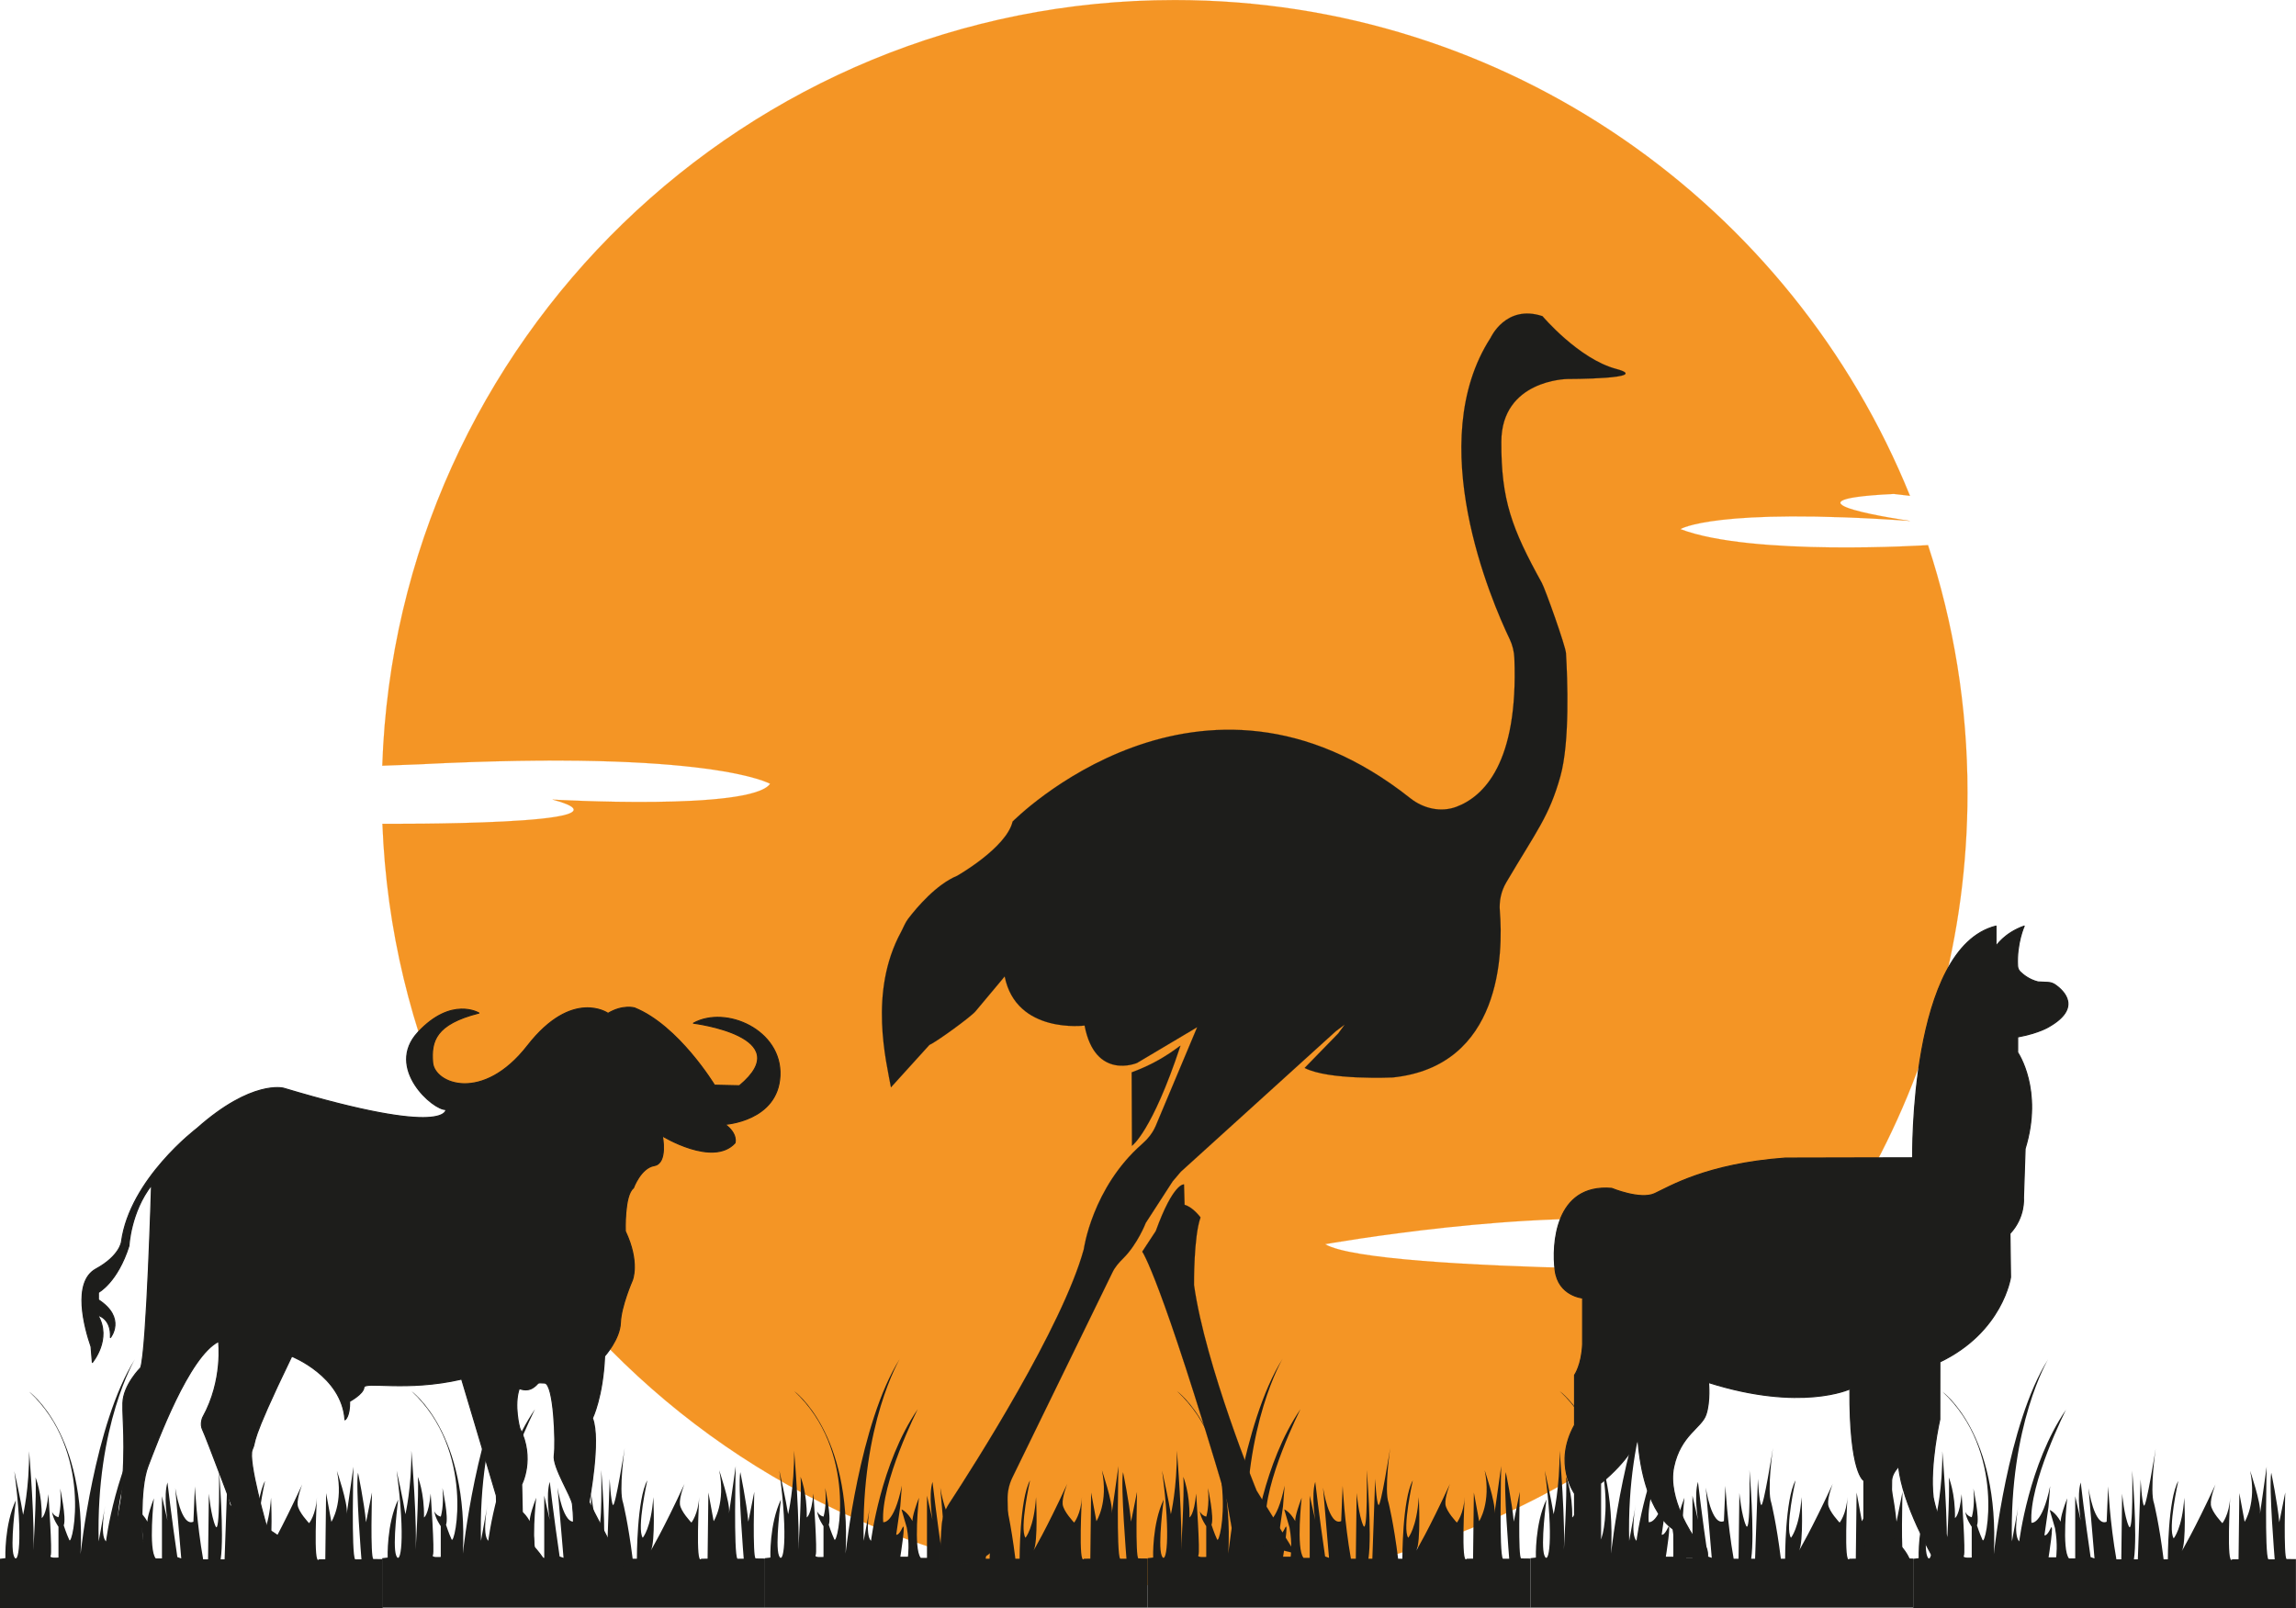 <?xml version="1.0" encoding="UTF-8"?>
<svg id="Capa_1" xmlns="http://www.w3.org/2000/svg" viewBox="0 0 2100.01 1471.09">
  <defs>
    <style>
      .cls-1 {
        stroke-width: 0px;
      }

      .cls-1, .cls-2 {
        stroke: #1e1e1c;
      }

      .cls-1, .cls-2, .cls-3 {
        fill: #1d1d1b;
      }

      .cls-1, .cls-4 {
        stroke-miterlimit: 10;
      }

      .cls-2, .cls-4 {
        stroke-width: .1px;
      }

      .cls-2, .cls-4, .cls-3 {
        stroke-linecap: round;
      }

      .cls-2, .cls-3 {
        stroke-linejoin: round;
      }

      .cls-4 {
        fill: #f49525;
        stroke: #f49525;
      }

      .cls-3 {
        stroke: #1d1d1b;
      }
    </style>
  </defs>
  <path class="cls-4" d="M1746.94,453.53C1639.43,187.64,1378.82.05,1074.39.05,682.21.05,362.74,311.39,349.65,700.39l33.55-1.26c267.96-13.66,321.16,17.84,321.16,17.84-17.62,24.86-198.88,14.42-198.88,14.42,88.24,23.91-155.71,22.13-155.71,22.13,14.87,387.37,333.6,696.84,724.62,696.84,236.55,0,446.65-113.27,579.02-288.52,0,0-395.05,3.56-441.35-23.77,0,0,188.79-33.78,313.28-20.11,0,0-104.64-21.4,3.53-23.29l175.29-9.69c60.7-106.02,95.39-228.84,95.39-359.77,0-79.12-12.67-155.29-36.1-226.57,0,0-160.98,10.4-226.45-14.65,0,0,31.03-20.04,209.94-7.51,0,0-132.79-18.98-14.75-24.67l14.75,1.72Z"/>
  <path class="cls-1" d="M354.57,1424.72s-1.12-30.49,9.67-53.17c0,0-5.58,41.65-1.86,51.31,3.72,9.67,8.92-13.39.37-77.72,0,0,6.16,27.53,8.05,39.92,0,0,5.67-23.92,5.46-58.17,0,0,5.88,69.08,3.57,96.8,0,0,3.57-58.8,2.31-72.86,0,0,6.09,14.49,5.67,37.17,0,0,4.2-1.89,6.09-21.84,0,0,3.78,53.76,2.1,56.28-1.68,2.52,7.14,1.68,7.14,1.68v-28.14s-5.04-6.93-5.88-13.65c0,0,1.38,3.8,5.88,4.96,0,0,3.13-9.45,1.56-26.25,0,0,5.88,27.09,3.25,33.7,0,0,2.31,7.35,5.14,13.44,2.83,6.09,22.01-81.06-36.74-135.72,0,0,52.57,37.63,46.99,148.63,0,0,12.47-119.5,49.66-178.25,0,0-35.7,59.87-33.09,166.59l5.95-32.72s-5.21,26.77.74,32.72c0,0,8.55-70.65,42.76-120.48,0,0-34.21,67.68-31.61,103.37,0,0,9.67,2.6,17.1-33.47l-1.49,18.96-3.71,25.96s2.1,1.26,5.67-6.3c3.57-7.56-1.89,26.46-1.89,26.46h6.93s1.68-11.97-1.05-26.67l-4.83-16.59s4.83,1.47,10.08,10.71c0,0-.84-3.78,5.88-21.42,0,0-5.25,46.8,1.68,55h5.67v-56.89l5.04,22.26s-3.78-22.68,0-34.86c0,0,3.78,32.76,9.03,68.24l3.57,1.25-5.46-64.24s5.25,35.7,16.59,30.66l1.35-32.31s1.68,33.62,7.56,66.7h4.48l.75-60.12s1.89,20.58,6.09,29.82,3.15-50.82,3.15-50.82c0,0,4.92,58.23,1.56,81.11h3.57l2.59-73.14s.94,20.47,2.94,23.94c1.99,3.46,10.81-52.08,10.81-52.08,0,0-5.67,38.74-1.47,50.29,0,0,4.62,18.27,8.71,50.99h3.88s-.1-54.46,9.55-71.67c0,0-9.87,44.1-4.2,52.5,0,0,7.77-8.82,9.66-37.17,0,0,2.1,41.58-2.31,48.93,0,0,10.92-18.06,30.87-61.11,0,0-4.83,12.18-4.2,18.69.63,6.51,10.5,16.8,10.5,16.8,0,0,6.3-7.77,7.14-23.73,0,0-3.57,64.11,1.89,56.77l5.77-.07.73-60.48,4.83,26.25s11.13-17.01,5.04-46.62c0,0,10.08,29.61,9.03,38.43-1.05,8.82,6.09-42.21,6.09-42.21,0,0-1.99,80.28,1.57,84.69h5.77s-5.46-66.21-3.15-79.23c0,0,5.67,27.09,7.35,45.36l5.46-27.3s-1.68,59.64,1.26,60.9l8.5.1v44.94h-350.07v-45.26l4.92-.56Z"/>
  <path class="cls-1" d="M704.64,1424.72s-1.12-30.49,9.67-53.17c0,0-5.58,41.65-1.86,51.31,3.72,9.67,8.92-13.39.37-77.72,0,0,6.16,27.53,8.05,39.92,0,0,5.67-23.92,5.46-58.17,0,0,5.88,69.08,3.57,96.8,0,0,3.57-58.8,2.31-72.86,0,0,6.09,14.49,5.67,37.17,0,0,4.2-1.89,6.09-21.84,0,0,3.78,53.76,2.1,56.28-1.68,2.52,7.14,1.68,7.14,1.68v-28.14s-5.04-6.93-5.88-13.65c0,0,1.38,3.8,5.88,4.96,0,0,3.13-9.45,1.56-26.25,0,0,5.88,27.09,3.25,33.7,0,0,2.31,7.35,5.14,13.44,2.83,6.09,22.01-81.06-36.74-135.72,0,0,52.57,37.63,46.99,148.63,0,0,12.47-119.5,49.66-178.25,0,0-35.7,59.87-33.09,166.59l5.95-32.72s-5.21,26.77.74,32.72c0,0,8.55-70.65,42.76-120.48,0,0-34.21,67.68-31.61,103.37,0,0,9.67,2.6,17.1-33.47l-1.49,18.96-3.71,25.96s2.1,1.26,5.67-6.3c3.57-7.56-1.89,26.46-1.89,26.46h6.93s1.68-11.97-1.05-26.67l-4.83-16.59s4.83,1.47,10.08,10.71c0,0-.84-3.78,5.88-21.42,0,0-5.25,46.8,1.68,55h5.67v-56.89l5.04,22.26s-3.78-22.68,0-34.86c0,0,3.78,32.76,9.03,68.24l3.57,1.25-5.46-64.24s5.25,35.7,16.59,30.66l1.35-32.31s1.68,33.62,7.56,66.7h4.48l.75-60.12s1.89,20.58,6.09,29.82,3.15-50.82,3.15-50.82c0,0,4.92,58.23,1.56,81.11h3.57l2.59-73.14s.94,20.47,2.94,23.94c1.99,3.46,10.81-52.08,10.81-52.08,0,0-5.67,38.74-1.47,50.29,0,0,4.62,18.27,8.71,50.99h3.88s-.1-54.46,9.55-71.67c0,0-9.87,44.1-4.2,52.5,0,0,7.77-8.82,9.66-37.17,0,0,2.1,41.58-2.31,48.93,0,0,10.92-18.06,30.87-61.11,0,0-4.83,12.18-4.2,18.69.63,6.51,10.5,16.8,10.5,16.8,0,0,6.3-7.77,7.14-23.73,0,0-3.57,64.11,1.89,56.77l5.77-.07.73-60.48,4.83,26.25s11.13-17.01,5.04-46.62c0,0,10.08,29.61,9.03,38.43-1.05,8.82,6.09-42.21,6.09-42.21,0,0-1.99,80.28,1.57,84.69h5.77s-5.46-66.21-3.15-79.23c0,0,5.67,27.09,7.35,45.36l5.46-27.3s-1.68,59.64,1.26,60.9l8.5.1v44.94h-350.07v-45.26l4.92-.56Z"/>
  <path class="cls-1" d="M1054.71,1424.72s-1.12-30.49,9.67-53.17c0,0-5.58,41.65-1.86,51.31s8.92-13.39.37-77.72c0,0,6.16,27.53,8.05,39.92,0,0,5.67-23.92,5.46-58.17,0,0,5.88,69.08,3.57,96.8,0,0,3.57-58.8,2.31-72.86,0,0,6.09,14.49,5.67,37.17,0,0,4.2-1.89,6.09-21.84,0,0,3.78,53.76,2.1,56.28-1.68,2.52,7.14,1.68,7.14,1.68v-28.14s-5.04-6.93-5.88-13.65c0,0,1.38,3.8,5.88,4.96,0,0,3.13-9.45,1.56-26.25,0,0,5.88,27.09,3.25,33.7,0,0,2.31,7.35,5.14,13.44,2.83,6.09,22.01-81.06-36.74-135.72,0,0,52.57,37.63,46.99,148.63,0,0,12.47-119.5,49.66-178.25,0,0-35.7,59.87-33.09,166.59l5.95-32.72s-5.21,26.77.74,32.72c0,0,8.55-70.65,42.76-120.48,0,0-34.21,67.68-31.61,103.37,0,0,9.67,2.6,17.1-33.47l-1.49,18.96-3.71,25.96s2.1,1.26,5.67-6.3c3.57-7.56-1.89,26.46-1.89,26.46h6.93s1.68-11.97-1.05-26.67l-4.83-16.59s4.83,1.47,10.08,10.71c0,0-.84-3.78,5.88-21.42,0,0-5.25,46.8,1.68,55h5.67v-56.89l5.04,22.26s-3.78-22.68,0-34.86c0,0,3.78,32.76,9.03,68.24l3.57,1.25-5.46-64.24s5.25,35.7,16.59,30.66l1.35-32.31s1.68,33.62,7.56,66.7h4.48l.75-60.12s1.89,20.58,6.09,29.82c4.2,9.24,3.15-50.82,3.15-50.82,0,0,4.92,58.23,1.56,81.11h3.57l2.59-73.14s.94,20.47,2.94,23.94c1.99,3.46,10.81-52.08,10.81-52.08,0,0-5.67,38.74-1.47,50.29,0,0,4.62,18.27,8.71,50.99h3.88s-.1-54.46,9.55-71.67c0,0-9.87,44.1-4.2,52.5,0,0,7.77-8.82,9.66-37.17,0,0,2.1,41.58-2.31,48.93,0,0,10.92-18.06,30.87-61.11,0,0-4.83,12.18-4.2,18.69.63,6.51,10.5,16.8,10.5,16.8,0,0,6.3-7.77,7.14-23.73,0,0-3.57,64.11,1.89,56.77l5.77-.07.73-60.48,4.83,26.25s11.13-17.01,5.04-46.62c0,0,10.08,29.61,9.03,38.43-1.05,8.82,6.09-42.21,6.09-42.21,0,0-1.99,80.28,1.57,84.69h5.77s-5.46-66.21-3.15-79.23c0,0,5.67,27.09,7.35,45.36l5.46-27.3s-1.68,59.64,1.26,60.9l8.5.1v44.94h-350.07v-45.26l4.92-.56Z"/>
  <path class="cls-1" d="M1404.78,1424.72s-1.12-30.49,9.67-53.17c0,0-5.58,41.65-1.86,51.31,3.72,9.67,8.92-13.39.37-77.72,0,0,6.16,27.53,8.05,39.92,0,0,5.67-23.92,5.46-58.17,0,0,5.88,69.08,3.57,96.8,0,0,3.57-58.8,2.31-72.86,0,0,6.09,14.49,5.67,37.17,0,0,4.2-1.89,6.09-21.84,0,0,3.78,53.76,2.1,56.28-1.68,2.52,7.14,1.68,7.14,1.68v-28.14s-5.04-6.93-5.88-13.65c0,0,1.38,3.8,5.88,4.96,0,0,3.13-9.45,1.56-26.25,0,0,5.88,27.09,3.25,33.7,0,0,2.31,7.35,5.14,13.44,2.83,6.09,22.01-81.06-36.74-135.72,0,0,52.57,37.63,46.99,148.63,0,0,12.47-119.5,49.66-178.25,0,0-35.7,59.87-33.09,166.59l5.95-32.72s-5.21,26.77.74,32.72c0,0,8.55-70.65,42.76-120.48,0,0-34.21,67.68-31.61,103.37,0,0,9.67,2.6,17.1-33.47l-1.49,18.96-3.71,25.96s2.1,1.26,5.67-6.3c3.57-7.56-1.89,26.46-1.89,26.46h6.93s1.68-11.97-1.05-26.67l-4.83-16.59s4.83,1.47,10.08,10.71c0,0-.84-3.78,5.88-21.42,0,0-5.25,46.8,1.68,55h5.67v-56.89l5.04,22.26s-3.78-22.68,0-34.86c0,0,3.78,32.76,9.03,68.24l3.57,1.25-5.46-64.24s5.25,35.7,16.59,30.66l1.35-32.31s1.68,33.62,7.56,66.7h4.48l.75-60.12s1.89,20.58,6.09,29.82c4.2,9.24,3.15-50.82,3.15-50.82,0,0,4.92,58.23,1.56,81.11h3.57l2.59-73.14s.94,20.47,2.94,23.94c1.99,3.46,10.81-52.08,10.81-52.08,0,0-5.67,38.74-1.47,50.29,0,0,4.62,18.27,8.71,50.99h3.88s-.1-54.46,9.55-71.67c0,0-9.87,44.1-4.2,52.5,0,0,7.77-8.82,9.66-37.17,0,0,2.1,41.58-2.31,48.93,0,0,10.92-18.06,30.87-61.11,0,0-4.83,12.18-4.2,18.69.63,6.51,10.5,16.8,10.5,16.8,0,0,6.3-7.77,7.14-23.73,0,0-3.57,64.11,1.89,56.77l5.77-.07.73-60.48,4.83,26.25s11.13-17.01,5.04-46.62c0,0,10.08,29.61,9.03,38.43-1.05,8.82,6.09-42.21,6.09-42.21,0,0-1.99,80.28,1.57,84.69h5.77s-5.46-66.21-3.15-79.23c0,0,5.67,27.09,7.35,45.36l5.46-27.3s-1.68,59.64,1.26,60.9l8.5.1v44.94h-350.07v-45.26l4.92-.56Z"/>
  <path class="cls-1" d="M1754.85,1425.26s-1.12-30.49,9.67-53.17c0,0-5.58,41.65-1.86,51.31,3.72,9.67,8.92-13.39.37-77.72,0,0,6.16,27.53,8.05,39.92,0,0,5.67-23.92,5.46-58.17,0,0,5.88,69.08,3.57,96.8,0,0,3.57-58.8,2.31-72.86,0,0,6.09,14.49,5.67,37.17,0,0,4.2-1.89,6.09-21.84,0,0,3.78,53.76,2.1,56.28-1.68,2.52,7.14,1.68,7.14,1.68v-28.14s-5.04-6.93-5.88-13.65c0,0,1.38,3.8,5.88,4.96,0,0,3.13-9.45,1.56-26.25,0,0,5.88,27.09,3.25,33.7,0,0,2.31,7.35,5.14,13.44,2.83,6.09,22.01-81.06-36.74-135.72,0,0,52.57,37.63,46.99,148.63,0,0,12.47-119.5,49.66-178.25,0,0-35.7,59.87-33.09,166.59l5.95-32.72s-5.21,26.77.74,32.72c0,0,8.55-70.65,42.76-120.48,0,0-34.21,67.68-31.61,103.37,0,0,9.67,2.6,17.1-33.47l-1.49,18.96-3.71,25.96s2.1,1.26,5.67-6.3c3.57-7.56-1.89,26.46-1.89,26.46h6.93s1.68-11.97-1.05-26.67l-4.83-16.59s4.83,1.47,10.08,10.71c0,0-.84-3.78,5.88-21.42,0,0-5.25,46.8,1.68,55h5.67v-56.89l5.04,22.26s-3.78-22.68,0-34.86c0,0,3.78,32.76,9.03,68.24l3.57,1.25-5.46-64.24s5.25,35.7,16.59,30.66l1.35-32.31s1.68,33.62,7.56,66.7h4.48l.75-60.12s1.89,20.58,6.09,29.82c4.2,9.24,3.15-50.82,3.15-50.82,0,0,4.92,58.23,1.56,81.11h3.57l2.59-73.14s.94,20.47,2.94,23.94c1.99,3.46,10.81-52.08,10.81-52.08,0,0-5.67,38.74-1.47,50.29,0,0,4.62,18.27,8.71,50.99h3.88s-.1-54.46,9.55-71.67c0,0-9.87,44.1-4.2,52.5,0,0,7.77-8.82,9.66-37.17,0,0,2.1,41.58-2.31,48.93,0,0,10.92-18.06,30.87-61.11,0,0-4.83,12.18-4.2,18.69.63,6.51,10.5,16.8,10.5,16.8,0,0,6.3-7.77,7.14-23.73,0,0-3.57,64.11,1.89,56.77l5.77-.07.73-60.48,4.83,26.25s11.13-17.01,5.04-46.62c0,0,10.08,29.61,9.03,38.43-1.05,8.82,6.09-42.21,6.09-42.21,0,0-1.99,80.28,1.57,84.69h5.77s-5.46-66.21-3.15-79.23c0,0,5.67,27.09,7.35,45.36l5.46-27.3s-1.68,59.64,1.26,60.9l8.5.1v44.94h-350.07v-45.26l4.92-.56Z"/>
  <path class="cls-2" d="M1410.77,289.14s32.97,39.06,67.4,48.3c34.44,9.24-44.94,9.24-44.94,9.24,0,0-59.85.84-60.06,57.33-.2,53.35,9.6,79.5,36.97,129.01,3.2,5.78,21.78,57.91,22.17,64.51,1.37,23.31,3.64,81.32-5.14,112.62-10.29,36.69-21.59,49.66-49.46,96.93-4.67,7.93-6.66,17-5.92,26.17,3.14,38.44,1.63,141.93-97.95,152.32,0,0-58.54,2.72-80.57-8.71l30.7-31.53,5.94-8.12-8.06,6-141.85,128.59c-2.49,2.93-4.95,5.82-7.43,8.75l-24.62,38.04s-7.41,19.36-20.76,32.59c-3.75,3.72-7.27,7.67-9.59,12.42l-91.58,187.74c-3.12,6.4-4.66,13.46-4.48,20.58l.33,13.25c.62,24.55-18.81,44.94-43.36,45.5l-19.36.45,2.03-34.52c.45-7.73,2.82-15.04,7.05-21.52,23.27-35.62,103.53-161.48,123.02-232.31,0,0,7.64-56.3,53.37-96.39,5.27-4.62,9.77-10.17,12.48-16.63l37.89-90.19-55.03,32.72s-38.3,16.36-47.97-34.21c0,0-62.48,8.06-73.08-44.93l-26.72,31.93c-4.35,5.19-35.93,28.09-42.16,30.75l-35.14,38.77c-4.09-22.94-20.64-87.01,9.11-141.87,2.24-4.14,3.79-8.61,6.65-12.35,7.93-10.36,25.73-31.4,44.75-39.26,0,0,45.18-25.66,50.76-49.64,0,0,171.31-173.82,363.7-21.36,11.92,9.45,27.86,13.24,42.11,7.91,25.01-9.36,56.88-39.98,53.13-136.01-.23-5.96-1.73-12.07-4.31-17.45-16.65-34.8-79.36-180-17.38-275.66,0,0,13.93-30.77,47.32-19.73Z"/>
  <path class="cls-2" d="M1035.07,980.89l.28,67.19s18.14-12.54,44.17-91c2.23-3.67-12.72,12.18-44.45,23.81Z"/>
  <path class="cls-2" d="M1082.96,1083.38s-9.65-1.99-25.83,42.63l-12.39,18.9s16.31,21.69,77.66,229.18l5.94,33.14,56.53,13.71-35.51-57.45s-46.85-114.16-57.26-188.15c0,0-.37-44.25,5.95-61.73,0,0-6.6-9.27-14.58-11.58l-.51-18.65Z"/>
  <path class="cls-1" d="M4.92,1425.26s-1.12-30.49,9.67-53.17c0,0-5.58,41.65-1.86,51.31,3.72,9.67,8.92-13.39.37-77.72,0,0,6.16,27.53,8.05,39.92,0,0,5.67-23.92,5.46-58.17,0,0,5.88,69.08,3.57,96.8,0,0,3.57-58.8,2.31-72.86,0,0,6.09,14.49,5.67,37.17,0,0,4.2-1.89,6.09-21.84,0,0,3.78,53.76,2.1,56.28-1.68,2.52,7.14,1.68,7.14,1.68v-28.14s-5.04-6.93-5.88-13.65c0,0,1.38,3.8,5.88,4.96,0,0,3.13-9.45,1.56-26.25,0,0,5.88,27.09,3.25,33.7,0,0,2.31,7.35,5.14,13.44,2.83,6.09,22.01-81.06-36.74-135.72,0,0,52.57,37.63,46.99,148.63,0,0,12.47-119.5,49.66-178.25,0,0-35.7,59.87-33.09,166.59l5.95-32.72s-5.21,26.77.74,32.72c0,0,8.55-70.65,42.76-120.48,0,0-34.21,67.68-31.61,103.37,0,0,9.67,2.6,17.1-33.47l-1.49,18.96-3.71,25.96s2.1,1.26,5.67-6.3c3.57-7.56-1.89,26.46-1.89,26.46h6.93s1.68-11.97-1.05-26.67l-4.83-16.59s4.83,1.47,10.08,10.71c0,0-.84-3.78,5.88-21.42,0,0-5.25,46.8,1.68,55h5.67v-56.89l5.04,22.26s-3.78-22.68,0-34.86c0,0,3.78,32.76,9.03,68.24l3.57,1.25-5.46-64.24s5.25,35.7,16.59,30.66l1.35-32.31s1.68,33.62,7.56,66.7h4.48l.75-60.12s1.89,20.58,6.09,29.82c4.2,9.24,3.15-50.82,3.15-50.82,0,0,4.92,58.23,1.56,81.11h3.57l2.59-73.14s.94,20.47,2.94,23.94c1.99,3.46,10.81-52.08,10.81-52.08,0,0-5.67,38.74-1.47,50.29,0,0,4.62,18.27,8.71,50.99h3.88s-.1-54.46,9.55-71.67c0,0-9.87,44.1-4.2,52.5,0,0,7.77-8.82,9.66-37.17,0,0,2.1,41.58-2.31,48.93,0,0,10.92-18.06,30.87-61.11,0,0-4.83,12.18-4.2,18.69.63,6.51,10.5,16.8,10.5,16.8,0,0,6.3-7.77,7.14-23.73,0,0-3.57,64.11,1.89,56.77l5.77-.07.73-60.48,4.83,26.25s11.13-17.01,5.04-46.62c0,0,10.08,29.61,9.03,38.43-1.05,8.82,6.09-42.21,6.09-42.21,0,0-1.99,80.28,1.57,84.69h5.77s-5.46-66.21-3.15-79.23c0,0,5.67,27.09,7.35,45.36l5.46-27.3s-1.68,59.64,1.26,60.9l8.5.1v44.94H0v-45.26l4.92-.56Z"/>
  <path class="cls-3" d="M1749.42,1059.03s-3.23-192.08,76.19-211.94v18.47s7.62-12.06,25.8-18.47c0,0-7.22,15.93-6.07,36.52.11,1.99.92,3.88,2.33,5.28,2.81,2.78,8.39,7.31,16.38,9.28l9.03.42c2.43.11,4.8.89,6.79,2.29,7.81,5.52,24.31,21.05-5.98,38.32,0,0-8.72,5.63-28.45,9.32v14.2s23.43,34,6.81,88.02l-1.5,45.13s1.62,17.55-12.35,32.44l.52,40.06s-7.16,49.87-64.64,77.4l-.06,52.58s-9.52,41.56-6.06,71.34c0,0,3.46,19.22,13.16,36.88,0,0,11.95.35,12.12,17.83h-25.45s-28.11-48.16-31.4-82.97c0,0-6.06,6.06-6.41,12.47-.35,6.41,0,52.81,0,52.81,0,0,13.85,9.47,17.78,24.13h-31.17s-9-6.23-12.01-23.89v-52.64s-13.27-6-12.81-83.81c0,0-44.44,20.95-129.29-5.89,0,0,1.73,17.32-2.42,29.44-4.16,12.12-23.2,18.53-29.44,47.79-6.23,29.26,18.53,64.24,18.53,64.24,0,0,14.2,4.59,12.29,18.5l-30.59.12-.12-25.74s-27.5-13.59-32.81-82.1c0,0-8.77,19.45-34.17,40v62.22s10.84,1,14.17,12.03h-31.82s-5.71-7.4-6.15-20.82v-44.12s-19.59-27.3,0-62.62v-45.71s6.55-9.12,7.36-28.17v-42.36s-22.11-1.96-25.11-25.28c-3-23.32-.23-79.42,51.71-75.03,0,0,26.09,10.85,39.25,4.85s47.1-27.24,119.59-32.55l116.46-.25Z"/>
  <path class="cls-3" d="M556.11,926.9s-32.56-23.03-73.59,29.65c-41.03,52.68-85.23,34.94-86.82,15.35-1.59-19.59,2.65-35.21,42.35-45.26,0,0-24.88-15.35-55.59,17.47-30.71,32.82,14.29,71.8,25.41,70.74,0,0,3.42,26.06-148.52-19.47,0,0-28.85-7.94-79.15,36.79,0,0-61.41,46.32-69.09,103.76,0,0-1.49,12.9-23.33,24.82s-10.46,53.87-4.5,71.07l1.19,14.43s18-21.44,5.03-43.15c0,0,12.44,2.51,11.51,20.38,0,0,14.56-17.87-10.99-34.54v-6.75s17.34-9.13,27.93-42.62c0,0,1.46-30.94,20.65-55.51,0,0-4.37,150.73-9.93,167.01,0,0-15.88,15.72-16.28,32.39-.4,16.68,2.91,34.84-1.06,84.47,0,0-5.16,36.33-11.71,54.79,0,0-2.12,4.7,0,9.46,2.12,4.76,5.03-3.44,5.03-3.44,0,0,6.98,32.96,41.89,16.08,0,0,2.15-11.42-16.01-35.73,0,0-3.47-46.46,4.86-68.09,8.34-21.64,37.32-100.45,64.52-113.95,0,0,4.57,35.14-14.49,69.48,0,0-2.78,6.15,0,11.51s34.74,90.73,34.74,90.73c0,0-1.59,26.6,1.99,31.57,3.57,4.96,7.48-3.04,7.48-3.04,0,0,5.76,9.73,25.08,16.28,19.32,6.55,33.29-5.23,33.29-5.23,0,0-7.31-17.34-43.64-40.17,0,0-18.13-62.47-13.63-72.26,4.5-9.79-4.57-1.26,36.13-85.37,0,0,45.99,18.07,48.67,58.17,0,0,4.47-2.58,4.27-16.87,0,0,12.64-6.82,13.04-12.77s38.98,4.1,89.4-7.61c0,0,20.05,66.9,31.76,106.61l.86,28.26s-1.72,7.21-4.1,15.29c-2.38,8.07-.66,16.28,6.09,13.63,6.75-2.65,5.62,7.35,7.21,15.09s27.99,15.49,40.5,4.76c0,0,.2-12.51-16.68-30.77,0,0,3.18-11.12-10.12-28.79l-.6-27.79s12.31-23.62-1.79-51.42c0,0-5.76-21.04-.4-36.33,0,0,6.55,3.37,12.71-.79,6.15-4.17,1.99-4.76,10.52-4.17,8.54.6,10.32,55.39,8.74,66.11s16.08,37.92,16.68,44.87c.6,6.95,3.37,27.99-4.76,49.43,0,0,2.98,3.37,11.12-.79,0,0-3.37,32.36,41.49,12.71l-32.76-63.33s10.92-57.18,3.18-76.83c0,0,9.53-19.46,11.12-56.78,0,0,13.9-15.49,14.43-30.57.53-15.09,10.85-38.65,10.85-38.65,0,0,7.15-16.41-6.35-45,0,0-1.19-32.96,7.41-39.57,0,0,6.62-18.4,19.06-20.51,12.44-2.12,7.41-27.13,7.41-27.13,0,0,46.31,28.52,66.43,6.42,0,0,2.79-8.27-9.12-17.01,0,0,48.37-2.91,50.26-44.54,1.89-41.62-49.47-64.39-79.11-47.98,0,0,96.55,11.95,42.02,57.21l-22.76-.5s-32.92-54.47-73.22-70.71c0,0-10.68-3.11-24.2,5.01Z"/>
</svg>